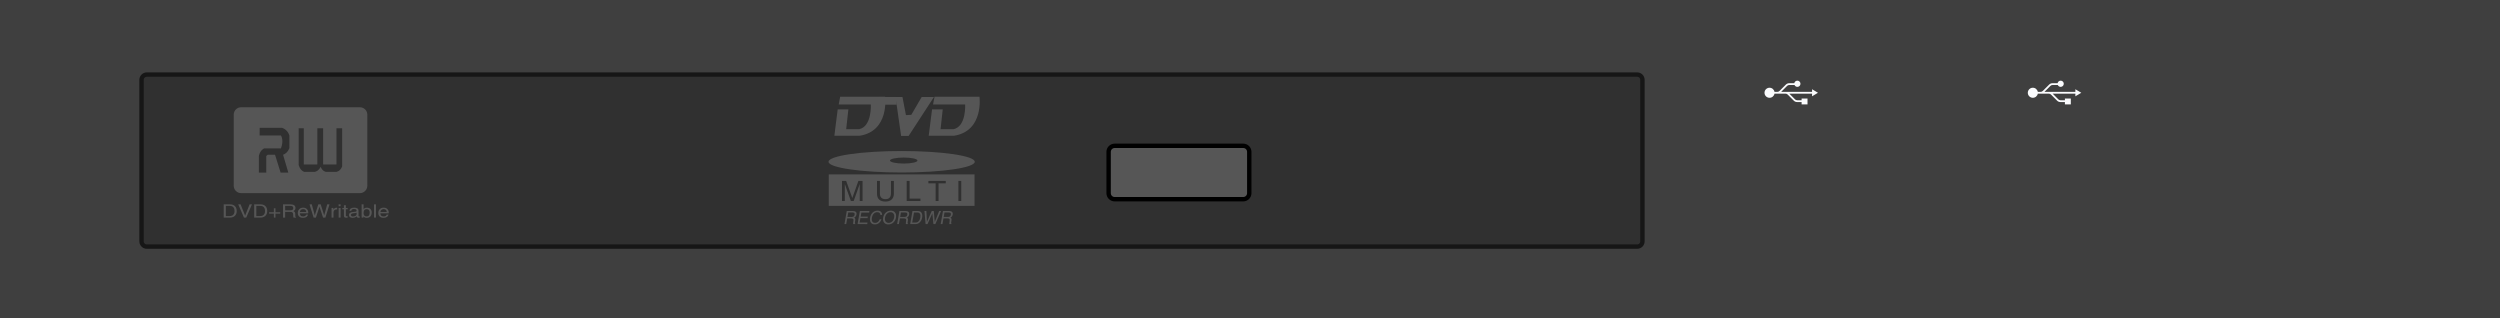 <?xml version="1.0" encoding="utf-8"?>
<!-- Generator: Adobe Illustrator 16.0.0, SVG Export Plug-In . SVG Version: 6.00 Build 0)  -->
<!DOCTYPE svg PUBLIC "-//W3C//DTD SVG 1.1//EN" "http://www.w3.org/Graphics/SVG/1.1/DTD/svg11.dtd">
<svg version="1.1" id="图层_1" xmlns="http://www.w3.org/2000/svg" xmlns:xlink="http://www.w3.org/1999/xlink" x="0px" y="0px"
	 width="570.82px" height="72.7px" viewBox="0 0 570.82 72.7" enable-background="new 0 0 570.82 72.7" xml:space="preserve">
<g>
	<rect fill="#3F3F3F" width="570.82" height="72.7"/>
	<g>
		<path fill="#FAFBFD" d="M415.097,21.183l-1.351-0.808v0.601h-6.038h-0.538h-0.484l1.369-1.37c0.126-0.125,0.297-0.195,0.471-0.195
			h1.211c0.111,0.249,0.361,0.425,0.652,0.425c0.393,0,0.711-0.316,0.711-0.71c0-0.392-0.318-0.71-0.711-0.71
			c-0.348,0-0.636,0.25-0.699,0.58h-1.164c-0.283,0-0.561,0.116-0.764,0.317l-1.473,1.472c-0.123,0.123-0.287,0.191-0.46,0.191
			h-0.181h-0.479c-0.098-0.537-0.568-0.943-1.13-0.943c-0.638,0-1.153,0.513-1.153,1.149s0.516,1.149,1.153,1.149
			c0.562,0,1.032-0.407,1.13-0.943h0.479h0.181h1.341h0.538c0.174,0,0.335,0.068,0.456,0.189l1.413,1.412
			c0.204,0.203,0.475,0.314,0.761,0.314h1.021v0.541h1.349v-1.349h-1.349v0.392h-1.021c-0.175,0-0.342-0.068-0.466-0.193
			l-1.31-1.306h5.184v0.6L415.097,21.183z"/>
	</g>
	<g>
		<path fill="#FAFBFD" d="M475.216,21.183l-1.35-0.808v0.601h-6.04h-0.536h-0.484l1.369-1.37c0.125-0.125,0.297-0.195,0.471-0.195
			h1.211c0.109,0.249,0.361,0.425,0.652,0.425c0.393,0,0.711-0.316,0.711-0.71c0-0.392-0.318-0.71-0.711-0.71
			c-0.35,0-0.639,0.25-0.699,0.58h-1.164c-0.283,0-0.561,0.116-0.764,0.317l-1.473,1.472c-0.123,0.123-0.287,0.191-0.462,0.191
			h-0.179h-0.479c-0.098-0.537-0.568-0.943-1.131-0.943c-0.637,0-1.152,0.513-1.152,1.149s0.516,1.149,1.152,1.149
			c0.563,0,1.033-0.407,1.131-0.943h0.479h0.179h1.343h0.536c0.175,0,0.337,0.068,0.458,0.189l1.412,1.412
			c0.203,0.203,0.475,0.314,0.762,0.314h1.02v0.541h1.35v-1.349h-1.35v0.392h-1.02c-0.176,0-0.344-0.068-0.469-0.193l-1.307-1.306
			h5.184v0.6L475.216,21.183z"/>
	</g>
	<path fill="#303030" stroke="#161616" stroke-miterlimit="10" d="M375.016,55.109c0,0.662-0.537,1.2-1.203,1.2H33.523
		c-0.665,0-1.204-0.538-1.204-1.2v-36.88c0-0.664,0.539-1.203,1.204-1.203h340.29c0.666,0,1.203,0.539,1.203,1.203V55.109z"/>
	<g>
		<path fill="#565656" d="M202.098,22.092h-10.265l-0.336,1.767h2.421h0.486h4.426c0,0,0.297,5.018-2.675,5.646h-2.948l0.502-4.531
			h-2.44l-0.758,6.019h5.792C203.14,29.897,202.098,22.092,202.098,22.092z"/>
		<path fill="#565656" d="M223.645,22.092h-10.266l-0.338,1.767h2.421h0.488h4.423c0,0,0.298,5.018-2.672,5.646h-2.948l0.501-4.531
			h-2.44l-0.762,6.019h5.799C224.684,29.897,223.645,22.092,223.645,22.092z"/>
		<polygon fill="#565656" points="204.473,22.143 205.752,31.044 207.459,31.044 213.25,22.143 210.448,22.143 208.07,26.22 
			206.85,26.287 206.057,22.143 		"/>
		<rect x="200.631" y="22.143" fill="#565656" width="4.096" height="1.76"/>
	</g>
	<path fill="#565656" d="M205.874,34.485c-9.222,0-16.698,1.099-16.698,2.454c0,1.351,7.476,2.448,16.698,2.448
		c9.218,0,16.693-1.098,16.693-2.448C222.566,35.583,215.091,34.485,205.874,34.485z M206.344,37.344
		c-1.734,0-3.143-0.309-3.143-0.686c0-0.379,1.409-0.688,3.143-0.688c1.732,0,3.14,0.31,3.14,0.688
		C209.483,37.035,208.076,37.344,206.344,37.344z"/>
	<path fill="#565656" d="M189.229,39.813v7.186h33.285v-7.186H189.229z M196.945,45.901h-0.321h-0.323v-3.88h-0.004l-1.377,3.88
		h-0.319h-0.32l-1.382-3.868h-0.002v3.868h-0.321h-0.322v-4.587h0.476h0.477l1.398,3.901l1.387-3.901h0.475h0.478V45.901z
		 M204.095,44.219c0,0.565-0.17,1.008-0.51,1.327c-0.34,0.321-0.811,0.479-1.415,0.479c-0.627,0-1.108-0.154-1.436-0.458
		c-0.327-0.31-0.49-0.759-0.49-1.348v-2.904h0.328h0.334v2.856c0,0.427,0.107,0.752,0.323,0.974c0.214,0.22,0.529,0.331,0.941,0.331
		s0.725-0.111,0.94-0.331c0.212-0.222,0.322-0.547,0.322-0.974v-2.856h0.328h0.334V44.219z M210.164,45.626v0.275h-3.142v-4.587
		h0.331h0.332v4.036h2.48V45.626z M215.946,41.588v0.276h-1.653v4.037h-0.328h-0.334v-4.037h-1.654v-0.276v-0.273h3.969V41.588z
		 M219.487,45.901h-0.329h-0.334v-4.587h0.331h0.332V45.901z"/>
	<g>
		<path fill="#565656" d="M193.334,48.179h0.204h1.187c0.318,0,0.547,0.068,0.69,0.207c0.14,0.135,0.187,0.336,0.14,0.603
			c-0.046,0.262-0.168,0.465-0.367,0.611c-0.049,0.04-0.104,0.072-0.158,0.1l0.063,0.034c0.164,0.103,0.227,0.276,0.189,0.524
			l-0.08,0.545c-0.014,0.089-0.012,0.152,0,0.193c0.014,0.039,0.047,0.073,0.102,0.103l-0.012,0.063h-0.496
			c-0.008-0.024-0.008-0.09,0-0.191c0.006-0.104,0.02-0.216,0.035-0.344l0.033-0.236c0.027-0.186,0.006-0.317-0.066-0.395
			c-0.072-0.082-0.205-0.121-0.396-0.121h-0.96l-0.227,1.29h-0.201h-0.203L193.334,48.179z M193.502,49.526h1
			c0.188,0,0.332-0.041,0.432-0.123c0.102-0.082,0.168-0.213,0.199-0.39c0.032-0.174,0.006-0.299-0.07-0.379
			c-0.076-0.077-0.215-0.118-0.412-0.118h-0.971L193.502,49.526z"/>
		<path fill="#565656" d="M195.807,51.165l0.527-2.986h2.186l-0.032,0.178l-0.031,0.18h-1.78l-0.16,0.912h1.626l-0.031,0.178
			l-0.034,0.179h-1.626l-0.176,1.002h1.802l-0.032,0.181l-0.031,0.178H195.807z"/>
		<path fill="#565656" d="M201.256,50.064c-0.115,0.367-0.309,0.658-0.576,0.868c-0.268,0.208-0.578,0.312-0.931,0.312
			c-0.413,0-0.717-0.141-0.911-0.426c-0.195-0.282-0.25-0.663-0.164-1.146c0.084-0.481,0.279-0.862,0.584-1.149
			c0.304-0.282,0.669-0.424,1.097-0.424c0.338,0,0.598,0.085,0.785,0.258c0.186,0.174,0.273,0.413,0.266,0.716h-0.391
			c-0.004-0.196-0.068-0.351-0.195-0.458c-0.126-0.105-0.305-0.16-0.533-0.16c-0.299,0-0.559,0.109-0.773,0.329
			c-0.217,0.221-0.359,0.518-0.424,0.889c-0.07,0.395-0.041,0.697,0.088,0.907c0.127,0.205,0.35,0.31,0.66,0.31
			c0.234,0,0.438-0.072,0.617-0.214c0.178-0.146,0.314-0.349,0.412-0.61H201.256z"/>
		<path fill="#565656" d="M201.861,50.812c-0.219-0.289-0.285-0.668-0.203-1.14c0.084-0.472,0.285-0.853,0.606-1.14
			c0.319-0.292,0.696-0.434,1.131-0.434c0.434,0,0.761,0.142,0.978,0.434c0.217,0.287,0.283,0.668,0.201,1.14
			c-0.083,0.472-0.285,0.851-0.604,1.14c-0.318,0.29-0.695,0.433-1.131,0.433C202.402,51.244,202.079,51.102,201.861,50.812z
			 M203.714,50.554c0.231-0.226,0.379-0.517,0.442-0.882c0.064-0.364,0.021-0.658-0.13-0.882c-0.152-0.226-0.385-0.336-0.695-0.336
			s-0.582,0.11-0.813,0.336c-0.229,0.224-0.379,0.518-0.441,0.882c-0.065,0.365-0.022,0.656,0.13,0.882
			c0.15,0.222,0.384,0.335,0.694,0.335C203.214,50.889,203.483,50.775,203.714,50.554z"/>
		<path fill="#565656" d="M205.367,48.179h0.2h1.189c0.316,0,0.547,0.068,0.688,0.207c0.14,0.135,0.187,0.336,0.14,0.603
			c-0.044,0.262-0.168,0.465-0.365,0.611c-0.051,0.04-0.104,0.072-0.158,0.1l0.062,0.034c0.162,0.103,0.225,0.276,0.188,0.524
			l-0.078,0.545c-0.014,0.089-0.014,0.152,0,0.193c0.014,0.039,0.047,0.073,0.1,0.103l-0.012,0.063h-0.498
			c-0.006-0.024-0.006-0.09,0.004-0.191c0.006-0.104,0.018-0.216,0.036-0.344l0.031-0.236c0.027-0.186,0.006-0.317-0.064-0.395
			c-0.072-0.082-0.205-0.121-0.398-0.121h-0.958l-0.229,1.29h-0.199h-0.203L205.367,48.179z M205.532,49.526h1.001
			c0.186,0,0.331-0.041,0.432-0.123c0.102-0.082,0.168-0.213,0.199-0.39c0.03-0.174,0.006-0.299-0.072-0.379
			c-0.076-0.077-0.215-0.118-0.412-0.118h-0.971L205.532,49.526z"/>
		<path fill="#565656" d="M208.344,48.179h0.201h1.027c0.378,0,0.659,0.133,0.835,0.403c0.177,0.271,0.226,0.634,0.145,1.09
			c-0.081,0.458-0.258,0.816-0.538,1.088c-0.276,0.271-0.612,0.405-1,0.405h-0.995h-0.201L208.344,48.179z M208.282,50.818h0.741
			c0.291,0,0.531-0.1,0.724-0.299c0.191-0.198,0.323-0.482,0.385-0.848c0.068-0.364,0.04-0.649-0.076-0.849
			c-0.118-0.202-0.315-0.301-0.594-0.301h-0.773L208.282,50.818z"/>
		<path fill="#565656" d="M211.336,51.165l-0.256-2.986h0.219h0.218l0.116,2.361c0.004,0.039,0.006,0.073,0.006,0.11
			c-0.002,0.038-0.002,0.063-0.006,0.077l0,0c0.004-0.019,0.012-0.046,0.025-0.08c0.014-0.038,0.028-0.075,0.043-0.107l1.049-2.361
			h0.227h0.228l0.213,2.348c0.004,0.034,0.006,0.073,0.008,0.112c0,0.038-0.002,0.065-0.004,0.082c0-0.016,0.007-0.041,0.021-0.078
			c0.014-0.041,0.028-0.075,0.045-0.116l0.954-2.348h0.218h0.216l-1.309,2.986h-0.219h-0.216l-0.241-2.312
			c-0.004-0.041-0.005-0.08-0.007-0.116c-0.002-0.037,0-0.064,0.002-0.078l0,0c-0.004,0.017-0.012,0.044-0.026,0.083
			c-0.014,0.036-0.029,0.072-0.046,0.111l-1.042,2.312h-0.217H211.336z"/>
		<path fill="#565656" d="M215.31,48.179h0.201h1.19c0.317,0,0.545,0.068,0.688,0.207c0.141,0.135,0.188,0.336,0.141,0.603
			c-0.045,0.262-0.167,0.465-0.365,0.611c-0.051,0.04-0.104,0.072-0.158,0.1l0.061,0.034c0.166,0.103,0.228,0.276,0.189,0.524
			l-0.078,0.545c-0.014,0.089-0.014,0.152,0,0.193c0.013,0.039,0.047,0.073,0.1,0.103l-0.012,0.063h-0.498
			c-0.006-0.024-0.006-0.09,0.004-0.191c0.006-0.104,0.017-0.216,0.035-0.344l0.031-0.236c0.028-0.186,0.006-0.317-0.066-0.395
			c-0.071-0.082-0.203-0.121-0.396-0.121h-0.962l-0.226,1.29h-0.201h-0.204L215.31,48.179z M215.478,49.526h0.999
			c0.188,0,0.332-0.041,0.432-0.123c0.104-0.082,0.168-0.213,0.199-0.39c0.031-0.174,0.008-0.299-0.071-0.379
			c-0.076-0.077-0.214-0.118-0.412-0.118h-0.97L215.478,49.526z"/>
	</g>
	<path fill="#565656" d="M82.174,24.489H55.061c-0.938,0-1.696,0.756-1.696,1.693v16.223c0,0.933,0.758,1.692,1.696,1.692h27.113
		c0.936,0,1.696-0.76,1.696-1.692V26.182C83.87,25.245,83.109,24.489,82.174,24.489z M66.078,33.798c0,0-0.352,1.164-1.446,1.533
		l1.2,4.073h-1.766l-1.27-4.073h-1.642c0,0-0.176,0.072-0.354,0.3v3.772h-1.694v-3.772c0,0,0.141-1.164,1.182-1.744h3.849
		c0,0,0.758-1.763,0-2.963h-4.855V29.18h5.086c0,0,1.27,0.316,1.709,1.762V33.798z M78.127,37.996
		c-0.451,1.164-1.325,1.242-1.325,1.242h-2.409c-0.927-0.238-1.165-1.164-1.165-1.164c-0.531,1.059-1.35,1.164-1.35,1.164h-2.437
		c-0.98-0.371-1.245-1.588-1.245-1.588v-8.357h1.165v8.253h3.097v-8.253h1.325v8.253h3.045v-8.253h1.298V37.996z"/>
	<g>
		<path fill="#565656" d="M51.077,46.661h0.242h1.237c0.458,0,0.819,0.137,1.09,0.41c0.27,0.273,0.404,0.641,0.404,1.104
			c0,0.457-0.138,0.824-0.414,1.096c-0.277,0.273-0.65,0.41-1.12,0.41h-1.198h-0.242V46.661z M51.566,49.332h0.889
			c0.35,0,0.62-0.101,0.809-0.303c0.191-0.203,0.285-0.488,0.285-0.854c0-0.374-0.09-0.659-0.273-0.859
			c-0.184-0.203-0.442-0.305-0.78-0.305h-0.93V49.332z"/>
		<path fill="#565656" d="M54.391,46.661h0.27h0.273l1.03,2.582h0.002l1.027-2.582h0.27h0.27l-1.309,3.02h-0.262H55.7L54.391,46.661
			z"/>
		<path fill="#565656" d="M58.039,46.661h0.242h1.237c0.457,0,0.82,0.137,1.09,0.41c0.27,0.273,0.405,0.641,0.405,1.104
			c0,0.457-0.139,0.824-0.415,1.096c-0.278,0.273-0.651,0.41-1.12,0.41h-1.198h-0.242V46.661z M58.527,49.332h0.889
			c0.35,0,0.62-0.101,0.811-0.303c0.189-0.203,0.283-0.488,0.283-0.854c0-0.374-0.09-0.659-0.274-0.859
			c-0.184-0.203-0.441-0.305-0.777-0.305h-0.932V49.332z"/>
		<path fill="#565656" d="M62.532,48.776h-1.084v-0.311h1.084v-0.909h0.369v0.909h1.085v0.311h-1.085v0.909h-0.369V48.776z"/>
		<path fill="#565656" d="M64.621,46.661h0.24h1.432c0.381,0,0.672,0.07,0.871,0.209s0.297,0.344,0.297,0.611
			c0,0.266-0.102,0.472-0.309,0.62c-0.053,0.038-0.109,0.068-0.169,0.098l0.082,0.036c0.217,0.101,0.332,0.281,0.34,0.529l0.02,0.55
			c0.004,0.091,0.017,0.157,0.041,0.195c0.025,0.041,0.073,0.075,0.143,0.104v0.065h-0.6c-0.011-0.024-0.025-0.091-0.039-0.193
			c-0.014-0.104-0.023-0.219-0.029-0.349l-0.01-0.235c-0.008-0.189-0.061-0.324-0.165-0.403c-0.104-0.082-0.271-0.121-0.506-0.121
			h-1.154v1.304h-0.241h-0.244V46.661z M65.106,48.026h1.205c0.226,0,0.39-0.043,0.493-0.125c0.107-0.082,0.158-0.213,0.158-0.395
			c0-0.174-0.055-0.301-0.164-0.381c-0.111-0.08-0.286-0.121-0.524-0.121h-1.167V48.026z"/>
		<path fill="#565656" d="M69.19,49.74c-0.371,0-0.662-0.098-0.873-0.296c-0.213-0.196-0.319-0.472-0.319-0.818
			c0-0.365,0.114-0.662,0.338-0.879c0.223-0.221,0.524-0.33,0.902-0.33c0.342,0,0.62,0.107,0.831,0.32
			c0.209,0.213,0.315,0.496,0.315,0.843l-0.004,0.13h-1.913c0.017,0.221,0.076,0.386,0.177,0.502
			c0.125,0.141,0.321,0.209,0.586,0.209c0.17,0,0.317-0.039,0.442-0.12c0.125-0.078,0.201-0.179,0.231-0.302h0.434
			c-0.065,0.24-0.195,0.424-0.391,0.552C69.752,49.677,69.5,49.74,69.19,49.74z M69.925,48.413
			c-0.012-0.202-0.072-0.361-0.179-0.476c-0.12-0.124-0.295-0.19-0.524-0.19c-0.232,0-0.417,0.074-0.556,0.22
			c-0.107,0.114-0.174,0.263-0.197,0.446H69.925z"/>
		<path fill="#565656" d="M71.607,49.681l-0.94-3.02h0.26h0.266l0.641,2.387c0.011,0.038,0.019,0.077,0.029,0.113
			c0.006,0.037,0.01,0.062,0.01,0.078h-0.002c0-0.019,0.006-0.046,0.013-0.082c0.008-0.037,0.018-0.073,0.03-0.109l0.762-2.387
			h0.274h0.273l0.756,2.375c0.012,0.034,0.023,0.075,0.031,0.111c0.01,0.041,0.012,0.068,0.012,0.085l0,0
			c0-0.015,0.004-0.041,0.012-0.082c0.008-0.037,0.018-0.075,0.027-0.114l0.649-2.375h0.262h0.262l-0.939,3.02h-0.262H73.77
			l-0.781-2.334c-0.014-0.041-0.025-0.08-0.035-0.119c-0.01-0.035-0.014-0.065-0.014-0.079h-0.002c0,0.017-0.004,0.046-0.012,0.085
			c-0.007,0.036-0.017,0.074-0.031,0.113l-0.763,2.334H71.87H71.607z"/>
		<path fill="#565656" d="M75.703,47.483h0.207h0.211v0.377c0.037-0.061,0.078-0.113,0.119-0.16
			c0.168-0.189,0.374-0.283,0.616-0.283c0.041,0,0.082,0.005,0.125,0.021v0.375h-0.091c-0.238,0-0.42,0.058-0.551,0.178
			c-0.128,0.121-0.195,0.293-0.195,0.514v1.176h-0.22h-0.219V47.483z"/>
		<path fill="#565656" d="M77.318,46.661h0.451v0.419h-0.451V46.661z M77.326,47.483h0.219h0.22v2.197h-0.22h-0.219V47.483z"/>
		<path fill="#565656" d="M79.385,49.679c-0.15,0.019-0.259,0.029-0.328,0.029c-0.193,0-0.328-0.038-0.407-0.108
			c-0.08-0.071-0.121-0.192-0.121-0.367v-1.446h-0.362v-0.303h0.362v-0.617h0.442v0.617h0.414v0.303h-0.414v1.446
			c0,0.052,0.023,0.089,0.07,0.118c0.047,0.027,0.107,0.045,0.19,0.045h0.154V49.679z"/>
		<path fill="#565656" d="M80.505,49.74c-0.256,0-0.459-0.057-0.608-0.173c-0.15-0.114-0.225-0.27-0.225-0.468
			c0-0.196,0.068-0.354,0.21-0.47c0.141-0.116,0.346-0.189,0.618-0.217l0.6-0.063c0.049-0.005,0.094-0.014,0.139-0.022
			c0.057-0.012,0.102-0.034,0.132-0.073c0.032-0.034,0.047-0.082,0.047-0.139v-0.017c0-0.12-0.053-0.211-0.16-0.277
			c-0.105-0.066-0.252-0.101-0.442-0.101c-0.181,0-0.322,0.038-0.425,0.106c-0.102,0.069-0.163,0.178-0.184,0.315h-0.407
			c0.02-0.241,0.121-0.422,0.303-0.545c0.18-0.12,0.44-0.181,0.778-0.181c0.318,0,0.559,0.058,0.727,0.174
			c0.167,0.116,0.25,0.285,0.25,0.508v1.206c0,0.037,0.014,0.066,0.04,0.091c0.027,0.021,0.064,0.032,0.109,0.032
			c0.014,0,0.034-0.002,0.059-0.005c0.025-0.002,0.053-0.006,0.082-0.011v0.267c-0.043,0.014-0.088,0.022-0.135,0.032
			c-0.049,0.009-0.088,0.014-0.119,0.014c-0.168,0-0.289-0.039-0.364-0.116c-0.049-0.05-0.084-0.123-0.105-0.213
			c-0.031,0.03-0.068,0.064-0.114,0.096C81.093,49.656,80.823,49.74,80.505,49.74z M81.419,48.81v-0.238
			c-0.082,0.033-0.173,0.055-0.273,0.068l-0.402,0.048c-0.213,0.024-0.368,0.067-0.465,0.125s-0.146,0.137-0.146,0.237
			c0,0.123,0.04,0.221,0.12,0.282c0.08,0.071,0.193,0.103,0.34,0.103c0.232,0,0.427-0.053,0.586-0.159
			c0.109-0.073,0.183-0.155,0.219-0.251c0.008-0.016,0.012-0.045,0.015-0.084C81.415,48.901,81.419,48.858,81.419,48.81z"/>
		<path fill="#565656" d="M82.568,46.661h0.221h0.221v1.107c0.192-0.236,0.442-0.354,0.745-0.352c0.344,0,0.615,0.099,0.814,0.299
			c0.202,0.196,0.301,0.465,0.301,0.801c0,0.381-0.102,0.682-0.303,0.897c-0.201,0.217-0.48,0.326-0.838,0.326
			c-0.297,0-0.529-0.096-0.705-0.287l-0.041-0.044v0.271h-0.414V46.661z M83.708,49.419c0.228,0,0.402-0.07,0.523-0.217
			c0.12-0.147,0.178-0.359,0.178-0.639c0-0.275-0.057-0.479-0.17-0.61c-0.116-0.132-0.291-0.198-0.529-0.198
			c-0.242,0-0.42,0.073-0.533,0.224c-0.11,0.149-0.167,0.383-0.167,0.708c0,0.233,0.059,0.413,0.182,0.541
			C83.311,49.355,83.482,49.419,83.708,49.419z"/>
		<path fill="#565656" d="M85.399,46.661h0.221h0.221v3.02H85.62h-0.221V46.661z"/>
		<path fill="#565656" d="M87.57,49.74c-0.369,0-0.662-0.098-0.874-0.296c-0.212-0.196-0.318-0.472-0.318-0.818
			c0-0.365,0.113-0.662,0.338-0.879c0.222-0.221,0.525-0.33,0.904-0.33c0.34,0,0.618,0.107,0.829,0.32
			c0.209,0.213,0.316,0.496,0.316,0.843l-0.005,0.13h-1.913c0.018,0.221,0.078,0.386,0.178,0.502
			c0.125,0.141,0.32,0.209,0.588,0.209c0.168,0,0.314-0.039,0.44-0.12c0.125-0.078,0.201-0.179,0.23-0.302h0.436
			c-0.066,0.24-0.195,0.424-0.391,0.552C88.131,49.677,87.878,49.74,87.57,49.74z M88.305,48.413
			c-0.012-0.202-0.072-0.361-0.18-0.476c-0.119-0.124-0.292-0.19-0.523-0.19c-0.232,0-0.418,0.074-0.555,0.22
			c-0.11,0.114-0.176,0.263-0.199,0.446H88.305z"/>
	</g>
	<path fill="#565656" stroke="#000000" stroke-miterlimit="10" d="M285.244,44.103c0,0.762-0.617,1.382-1.381,1.382h-29.354
		c-0.764,0-1.381-0.62-1.381-1.382v-9.429c0-0.762,0.618-1.379,1.381-1.379h29.354c0.764,0,1.381,0.617,1.381,1.379V44.103z"/>
</g>
</svg>
